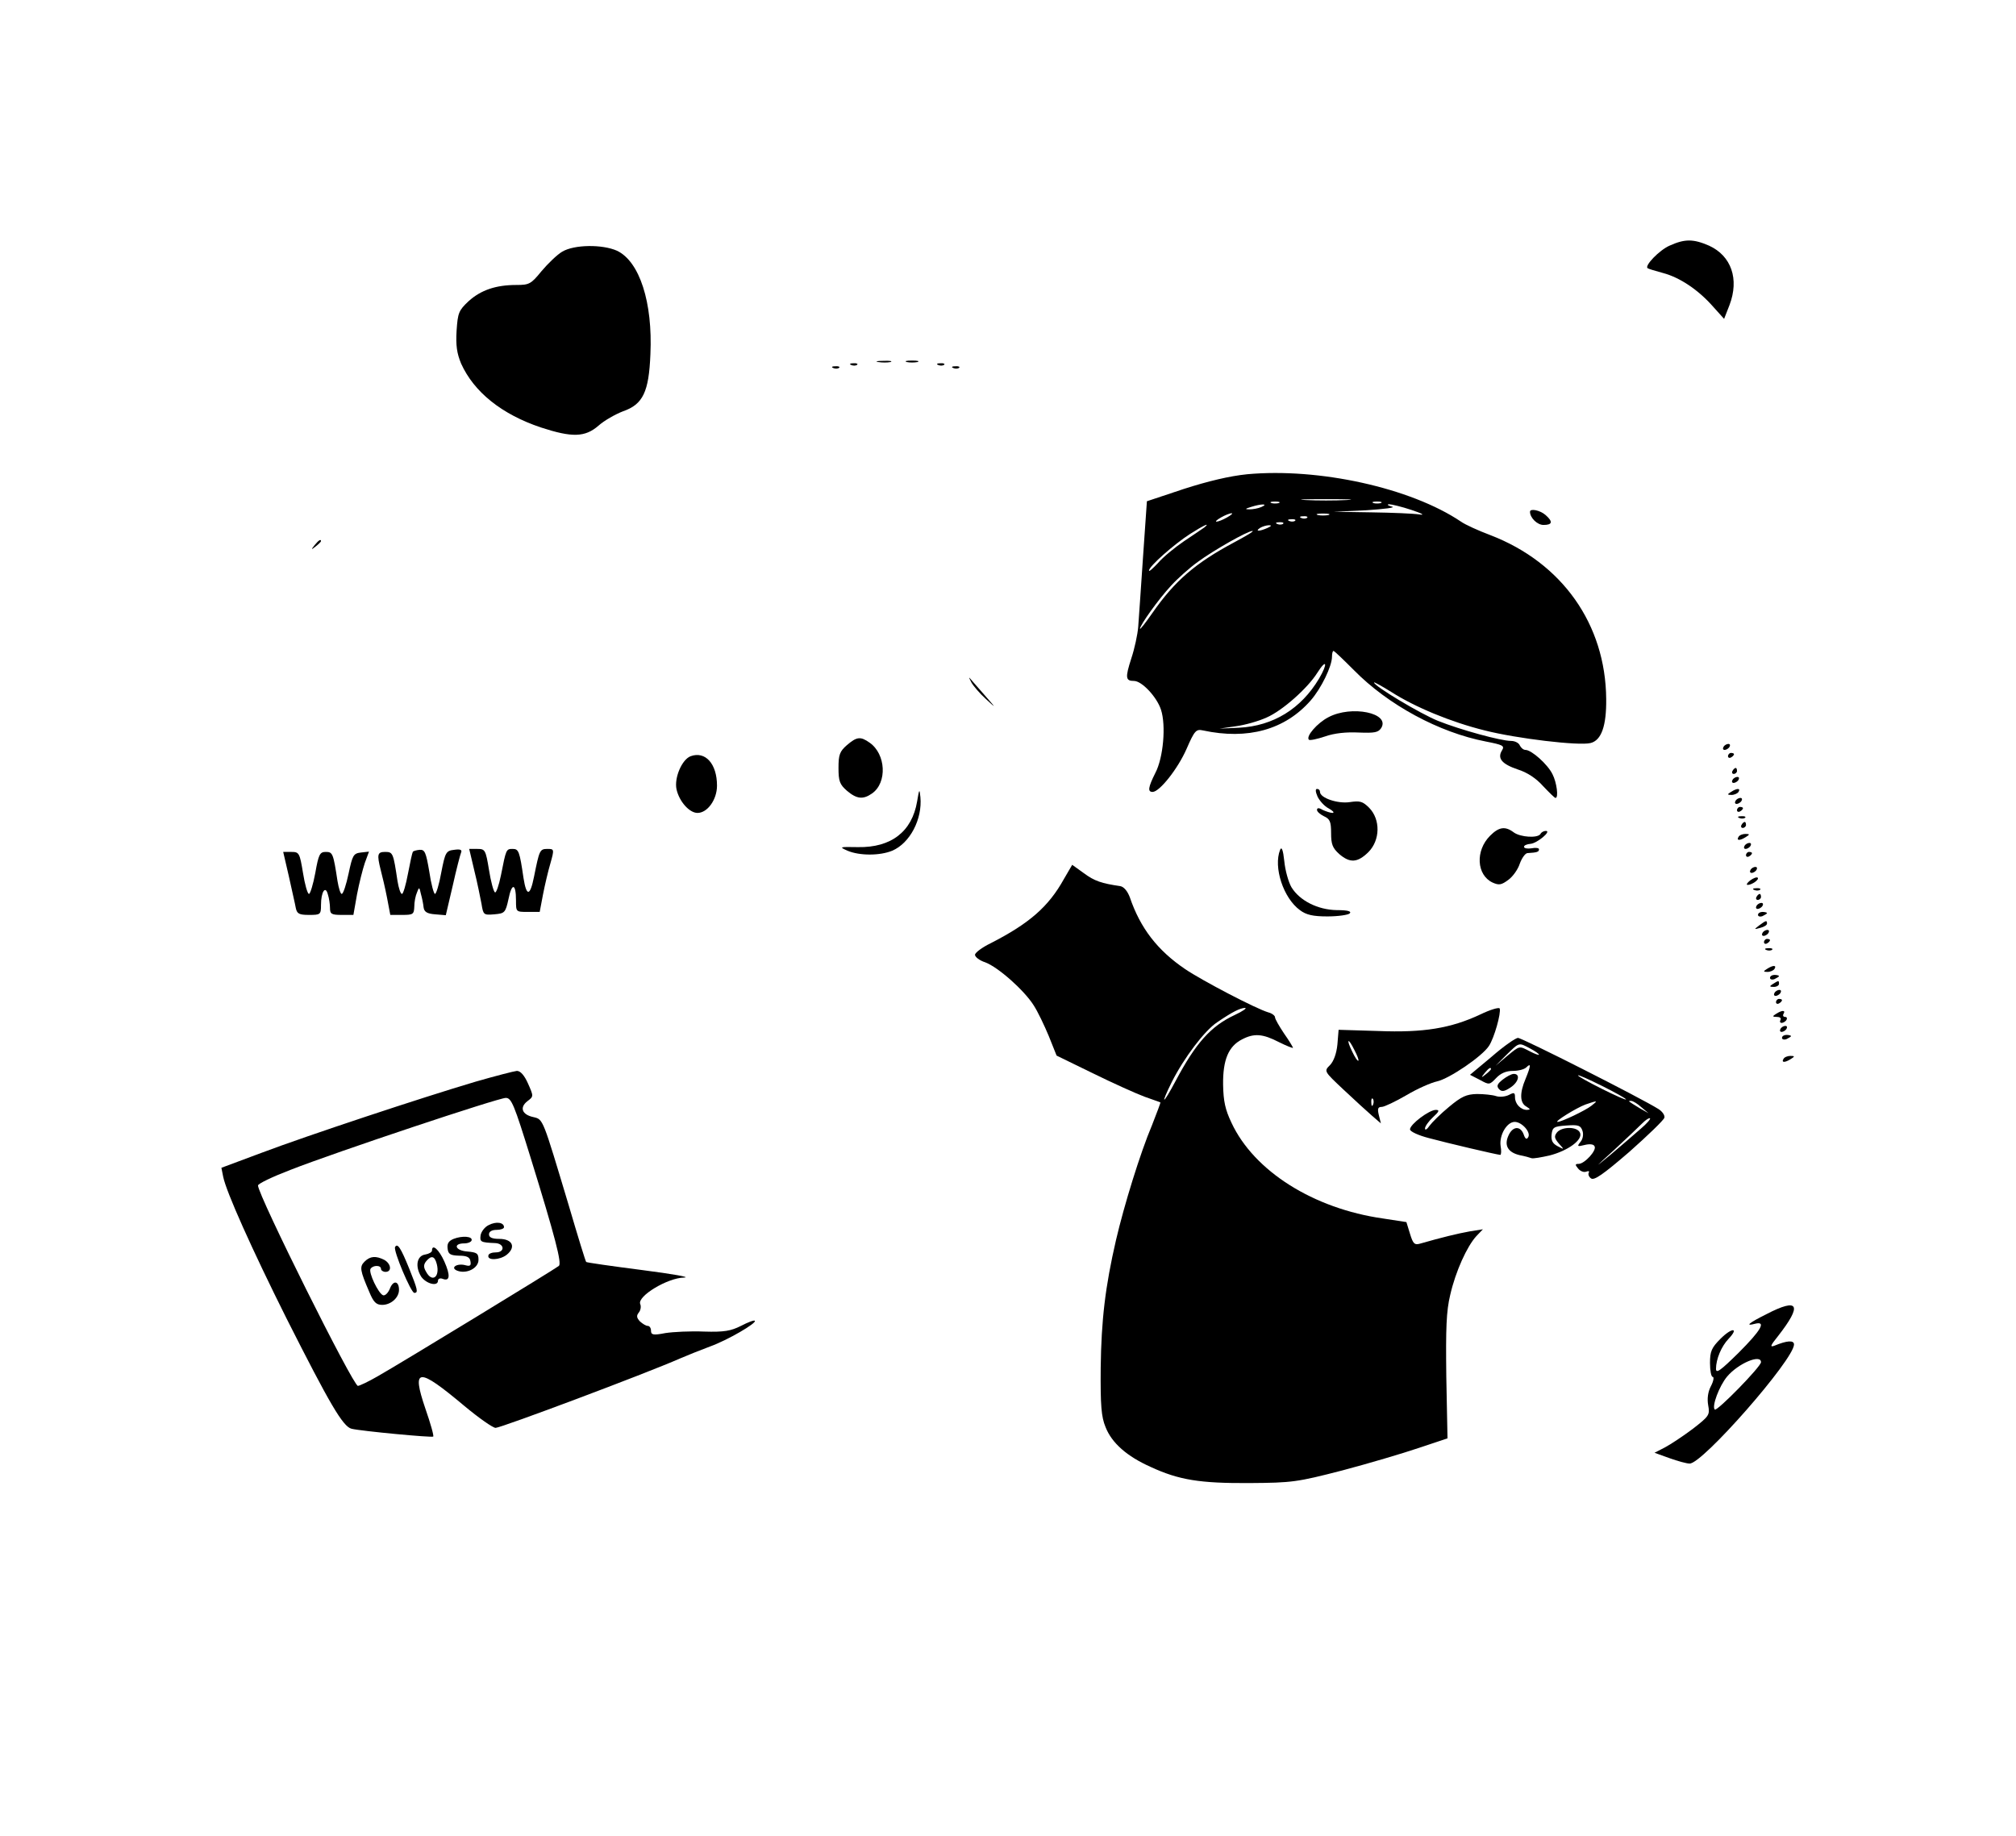 <?xml version="1.0" standalone="no"?>
<!DOCTYPE svg PUBLIC "-//W3C//DTD SVG 20010904//EN"
 "http://www.w3.org/TR/2001/REC-SVG-20010904/DTD/svg10.dtd">
<svg version="1.0" xmlns="http://www.w3.org/2000/svg"
 width="672pt" height="612pt" viewBox="0 0 672 612"
 preserveAspectRatio="xMidYMid meet">

<g transform="translate(0,612) scale(0.1,-0.1)"
fill="#000000" stroke="none">
<path d="M5565 5301 c-34 -15 -84 -67 -73 -75 2 -2 25 -9 51 -16 57 -15 119
-57 168 -113 l36 -40 18 46 c33 87 6 164 -68 198 -53 23 -81 23 -132 0z"/>
<path d="M1874 5281 c-17 -10 -48 -40 -69 -65 -35 -43 -41 -46 -84 -46 -68 0
-118 -17 -159 -54 -33 -31 -36 -39 -40 -98 -3 -50 1 -76 15 -110 43 -95 135
-169 266 -213 104 -34 147 -33 192 6 19 17 56 38 82 48 66 23 86 64 91 190 8
173 -36 309 -111 345 -49 22 -143 21 -183 -3z"/>
<path d="M2928 4913 c12 -2 30 -2 40 0 9 3 -1 5 -23 4 -22 0 -30 -2 -17 -4z"/>
<path d="M3023 4913 c9 -2 25 -2 35 0 9 3 1 5 -18 5 -19 0 -27 -2 -17 -5z"/>
<path d="M2838 4903 c7 -3 16 -2 19 1 4 3 -2 6 -13 5 -11 0 -14 -3 -6 -6z"/>
<path d="M3128 4903 c7 -3 16 -2 19 1 4 3 -2 6 -13 5 -11 0 -14 -3 -6 -6z"/>
<path d="M2778 4893 c7 -3 16 -2 19 1 4 3 -2 6 -13 5 -11 0 -14 -3 -6 -6z"/>
<path d="M3178 4893 c7 -3 16 -2 19 1 4 3 -2 6 -13 5 -11 0 -14 -3 -6 -6z"/>
<path d="M4157 4539 c-59 -6 -130 -23 -211 -49 l-123 -41 -13 -187 c-7 -103
-14 -207 -16 -232 -2 -25 -12 -72 -23 -105 -21 -65 -19 -75 9 -75 26 0 76 -53
90 -96 17 -52 8 -160 -19 -211 -24 -48 -26 -63 -9 -63 23 0 84 77 113 143 27
62 32 67 55 62 149 -32 273 2 359 100 35 40 71 114 71 146 0 10 2 19 5 19 3 0
33 -29 68 -64 114 -116 284 -208 440 -238 56 -11 63 -14 54 -29 -17 -27 -1
-46 52 -64 32 -10 62 -30 85 -56 20 -21 38 -39 41 -39 11 0 4 52 -10 79 -16
33 -70 81 -90 81 -7 0 -15 7 -19 15 -3 8 -16 15 -29 15 -34 0 -169 37 -244 67
-59 24 -213 116 -213 128 0 2 26 -12 58 -32 78 -50 198 -100 311 -128 106 -27
314 -52 353 -42 36 9 53 57 52 147 -2 249 -147 454 -386 546 -40 15 -84 35
-98 45 -168 113 -474 180 -713 158z m331 -86 c-38 -2 -98 -2 -135 0 -38 2 -7
3 67 3 74 0 105 -1 68 -3z m-225 -10 c-7 -2 -19 -2 -25 0 -7 3 -2 5 12 5 14 0
19 -2 13 -5z m340 0 c-7 -2 -19 -2 -25 0 -7 3 -2 5 12 5 14 0 19 -2 13 -5z
m-398 -13 c-11 -5 -29 -8 -40 -8 -16 0 -15 2 5 8 34 11 60 11 35 0z m500 -10
c36 -12 46 -18 26 -15 -18 3 -90 6 -160 7 l-126 2 110 5 c61 4 99 9 85 12 -14
4 -18 7 -10 8 8 0 42 -8 75 -19z m-615 -25 c-14 -8 -29 -14 -35 -14 -5 0 1 6
15 14 14 8 30 14 35 14 6 0 -1 -6 -15 -14z m338 8 c-10 -2 -26 -2 -35 0 -10 3
-2 5 17 5 19 0 27 -2 18 -5z m-71 -9 c-3 -3 -12 -4 -19 -1 -8 3 -5 6 6 6 11 1
17 -2 13 -5z m-40 -10 c-3 -3 -12 -4 -19 -1 -8 3 -5 6 6 6 11 1 17 -2 13 -5z
m-40 -10 c-3 -3 -12 -4 -19 -1 -8 3 -5 6 6 6 11 1 17 -2 13 -5z m-262 -12 c-6
-4 -36 -25 -68 -46 -31 -21 -71 -54 -87 -73 -17 -18 -30 -30 -30 -25 0 14 84
88 137 122 44 28 69 40 48 22z m210 -2 c-27 -12 -43 -12 -25 0 8 5 22 9 30 9
10 0 8 -3 -5 -9z m-111 -48 c-129 -69 -198 -128 -273 -236 -23 -33 -41 -56
-41 -52 0 12 62 99 104 144 21 23 61 59 89 79 53 39 166 103 182 103 6 -1 -22
-17 -61 -38z m283 -454 c-60 -101 -153 -158 -266 -164 l-66 -3 55 8 c30 4 76
17 102 29 53 23 137 98 169 149 31 49 36 32 6 -19z"/>
<path d="M5100 4414 c0 -20 24 -44 45 -44 30 0 32 11 7 33 -18 16 -52 23 -52
11z"/>
<path d="M1049 4303 c-13 -16 -12 -17 4 -4 9 7 17 15 17 17 0 8 -8 3 -21 -13z"/>
<path d="M3238 3845 c6 -11 27 -36 48 -55 36 -33 36 -33 -6 15 -24 28 -46 52
-48 55 -3 3 0 -4 6 -15z"/>
<path d="M4428 3729 c-37 -19 -76 -64 -65 -75 3 -3 27 2 54 11 31 11 71 15
112 13 53 -2 65 0 75 15 31 50 -99 77 -176 36z"/>
<path d="M2823 3636 c-24 -21 -28 -32 -28 -76 0 -44 4 -55 28 -76 33 -28 54
-30 84 -9 51 36 46 131 -8 169 -31 22 -43 20 -76 -8z"/>
<path d="M5745 3630 c-3 -5 -2 -10 4 -10 5 0 13 5 16 10 3 6 2 10 -4 10 -5 0
-13 -4 -16 -10z"/>
<path d="M2302 3599 c-29 -11 -55 -72 -47 -110 9 -41 43 -79 70 -79 33 0 65
44 65 91 0 73 -39 116 -88 98z"/>
<path d="M5760 3599 c0 -5 5 -7 10 -4 6 3 10 8 10 11 0 2 -4 4 -10 4 -5 0 -10
-5 -10 -11z"/>
<path d="M5775 3550 c-3 -5 -1 -10 4 -10 6 0 11 5 11 10 0 6 -2 10 -4 10 -3 0
-8 -4 -11 -10z"/>
<path d="M5775 3520 c-3 -5 -2 -10 4 -10 5 0 13 5 16 10 3 6 2 10 -4 10 -5 0
-13 -4 -16 -10z"/>
<path d="M3057 3448 c-17 -100 -86 -154 -197 -152 -62 1 -64 1 -35 -12 40 -17
108 -17 149 0 59 25 101 105 94 179 -3 29 -4 27 -11 -15z"/>
<path d="M4392 3464 c7 -14 23 -32 37 -39 14 -8 20 -14 13 -15 -7 0 -22 5 -33
10 -13 8 -19 7 -19 0 0 -6 11 -15 23 -21 20 -9 24 -18 24 -56 0 -38 5 -50 27
-70 36 -31 61 -29 97 6 40 40 41 109 3 148 -22 22 -31 24 -65 19 -40 -6 -99
14 -99 34 0 6 -4 10 -10 10 -6 0 -5 -10 2 -26z"/>
<path d="M5770 3480 c-13 -8 -13 -10 2 -10 9 0 20 5 23 10 8 13 -5 13 -25 0z"/>
<path d="M5785 3450 c-3 -5 -2 -10 4 -10 5 0 13 5 16 10 3 6 2 10 -4 10 -5 0
-13 -4 -16 -10z"/>
<path d="M5790 3419 c0 -5 5 -7 10 -4 6 3 10 8 10 11 0 2 -4 4 -10 4 -5 0 -10
-5 -10 -11z"/>
<path d="M5798 3393 c7 -3 16 -2 19 1 4 3 -2 6 -13 5 -11 0 -14 -3 -6 -6z"/>
<path d="M5805 3370 c-3 -5 -1 -10 4 -10 6 0 11 5 11 10 0 6 -2 10 -4 10 -3 0
-8 -4 -11 -10z"/>
<path d="M4967 3334 c-50 -50 -45 -131 8 -156 22 -10 30 -8 53 9 15 11 32 35
38 54 7 19 18 34 25 35 33 2 39 4 39 13 0 4 -11 6 -25 3 -14 -2 -25 0 -25 5 0
5 10 9 22 10 22 2 71 43 51 43 -7 0 -15 -4 -18 -10 -9 -15 -67 -11 -89 5 -29
22 -50 18 -79 -11z"/>
<path d="M5795 3330 c-8 -13 5 -13 25 0 13 8 13 10 -2 10 -9 0 -20 -4 -23 -10z"/>
<path d="M5815 3300 c-3 -5 -2 -10 4 -10 5 0 13 5 16 10 3 6 2 10 -4 10 -5 0
-13 -4 -16 -10z"/>
<path d="M4267 3287 c-23 -58 11 -161 66 -201 21 -16 44 -21 92 -21 35 0 69 5
74 10 7 7 -6 11 -43 11 -64 1 -124 32 -151 76 -10 17 -21 56 -24 87 -4 38 -9
50 -14 38z"/>
<path d="M1376 3280 c-2 -3 -9 -35 -16 -72 -7 -38 -16 -68 -20 -68 -5 0 -11
19 -15 43 -14 93 -15 97 -41 97 -26 0 -28 -8 -15 -60 5 -19 15 -61 21 -92 l11
-58 40 0 c36 0 39 2 40 28 0 15 4 36 9 47 7 19 8 18 13 -5 4 -14 8 -34 9 -45
2 -15 12 -21 38 -23 l36 -3 23 98 c12 54 25 104 28 111 4 9 -3 12 -23 9 -27
-3 -30 -8 -43 -75 -7 -40 -17 -72 -21 -72 -4 0 -13 33 -19 74 -11 65 -15 74
-32 73 -11 -1 -22 -4 -23 -7z"/>
<path d="M1581 3218 c10 -40 20 -90 24 -111 6 -37 7 -38 43 -35 34 3 37 5 47
51 11 55 25 53 25 -5 0 -38 0 -38 39 -38 l40 0 11 58 c6 31 17 78 25 105 13
46 12 47 -10 47 -26 0 -27 -4 -45 -93 -13 -65 -25 -67 -35 -4 -13 89 -16 97
-36 97 -22 0 -22 -1 -39 -87 -7 -35 -16 -60 -20 -58 -5 3 -14 37 -20 75 -11
67 -13 70 -39 70 l-27 0 17 -72z"/>
<path d="M963 3198 c10 -46 21 -93 23 -105 4 -19 11 -23 44 -23 38 0 40 1 40
33 0 44 15 67 23 35 4 -12 7 -33 7 -45 0 -20 5 -23 39 -23 l39 0 12 68 c7 37
19 84 26 105 l14 38 -27 -3 c-25 -3 -28 -9 -41 -70 -8 -38 -18 -68 -23 -68 -4
0 -10 19 -14 43 -14 92 -16 97 -39 97 -20 0 -24 -8 -35 -70 -7 -38 -17 -70
-21 -70 -5 0 -14 32 -20 70 -11 67 -13 70 -39 70 l-27 0 19 -82z"/>
<path d="M5820 3269 c0 -5 5 -7 10 -4 6 3 10 8 10 11 0 2 -4 4 -10 4 -5 0 -10
-5 -10 -11z"/>
<path d="M3546 3189 c-51 -92 -116 -148 -243 -213 -29 -14 -53 -32 -53 -39 0
-7 15 -19 34 -25 43 -16 130 -93 162 -144 13 -20 35 -66 50 -102 l26 -65 121
-59 c67 -33 145 -68 172 -78 28 -10 51 -18 53 -19 1 -1 -12 -35 -28 -76 -39
-92 -93 -267 -120 -383 -36 -156 -49 -267 -51 -426 -1 -126 2 -163 16 -197 21
-54 72 -98 150 -133 95 -44 165 -55 330 -54 142 1 158 3 309 42 87 23 202 57
255 75 l96 32 -4 205 c-2 163 0 219 13 273 18 79 56 162 87 196 l22 23 -44 -7
c-39 -7 -93 -20 -166 -41 -18 -5 -23 0 -33 33 l-12 39 -78 12 c-232 33 -430
158 -505 319 -21 44 -27 72 -28 127 -1 83 18 128 63 151 40 21 69 19 123 -9
26 -13 47 -21 47 -19 0 2 -13 24 -30 48 -16 24 -30 48 -30 54 0 5 -10 13 -22
16 -41 12 -219 105 -277 144 -93 63 -150 137 -185 240 -8 21 -20 35 -32 37
-62 9 -86 17 -121 43 l-39 28 -28 -48z m569 -453 c-79 -37 -129 -93 -196 -219
-43 -81 -53 -85 -13 -4 41 81 109 171 151 199 53 36 76 47 93 48 8 0 -7 -11
-35 -24z"/>
<path d="M5835 3220 c-3 -5 -2 -10 4 -10 5 0 13 5 16 10 3 6 2 10 -4 10 -5 0
-13 -4 -16 -10z"/>
<path d="M5834 3185 c-10 -8 -14 -14 -9 -15 15 0 40 18 34 24 -3 3 -14 -1 -25
-9z"/>
<path d="M5848 3153 c7 -3 16 -2 19 1 4 3 -2 6 -13 5 -11 0 -14 -3 -6 -6z"/>
<path d="M5855 3130 c-3 -5 -1 -10 4 -10 6 0 11 5 11 10 0 6 -2 10 -4 10 -3 0
-8 -4 -11 -10z"/>
<path d="M5855 3100 c-3 -5 -2 -10 4 -10 5 0 13 5 16 10 3 6 2 10 -4 10 -5 0
-13 -4 -16 -10z"/>
<path d="M5860 3070 c0 -5 7 -7 15 -4 8 4 15 8 15 10 0 2 -7 4 -15 4 -8 0 -15
-4 -15 -10z"/>
<path d="M5864 3035 c-18 -14 -18 -14 4 -8 12 3 22 9 22 14 0 12 -3 11 -26 -6z"/>
<path d="M5875 3010 c-3 -5 -2 -10 4 -10 5 0 13 5 16 10 3 6 2 10 -4 10 -5 0
-13 -4 -16 -10z"/>
<path d="M5880 2979 c0 -5 5 -7 10 -4 6 3 10 8 10 11 0 2 -4 4 -10 4 -5 0 -10
-5 -10 -11z"/>
<path d="M5888 2953 c7 -3 16 -2 19 1 4 3 -2 6 -13 5 -11 0 -14 -3 -6 -6z"/>
<path d="M5890 2890 c-13 -8 -13 -10 2 -10 9 0 20 5 23 10 8 13 -5 13 -25 0z"/>
<path d="M5900 2860 c0 -5 7 -7 15 -4 8 4 15 8 15 10 0 2 -7 4 -15 4 -8 0 -15
-4 -15 -10z"/>
<path d="M5910 2840 c-13 -8 -12 -10 3 -10 9 0 17 5 17 10 0 12 -1 12 -20 0z"/>
<path d="M5915 2810 c-3 -5 -2 -10 4 -10 5 0 13 5 16 10 3 6 2 10 -4 10 -5 0
-13 -4 -16 -10z"/>
<path d="M5920 2779 c0 -5 5 -7 10 -4 6 3 10 8 10 11 0 2 -4 4 -10 4 -5 0 -10
-5 -10 -11z"/>
<path d="M4934 2738 c-98 -46 -189 -61 -340 -55 l-132 4 -4 -49 c-3 -31 -13
-57 -25 -69 -20 -20 -20 -20 46 -82 36 -34 79 -73 95 -87 l29 -25 -7 28 c-5
21 -3 27 10 27 8 0 46 18 82 39 37 22 83 42 102 46 41 9 150 83 173 118 18 27
41 110 36 125 -2 5 -32 -4 -65 -20z m-419 -119 c9 -17 15 -33 13 -35 -3 -2
-12 12 -21 31 -21 43 -13 47 8 4z m62 -181 c-3 -8 -6 -5 -6 6 -1 11 2 17 5 13
3 -3 4 -12 1 -19z"/>
<path d="M5920 2740 c-13 -8 -12 -10 3 -10 10 0 15 -4 12 -10 -3 -5 -2 -10 4
-10 5 0 13 5 16 10 3 6 1 10 -5 10 -6 0 -8 5 -5 10 8 13 -5 13 -25 0z"/>
<path d="M5935 2690 c-3 -5 -2 -10 4 -10 5 0 13 5 16 10 3 6 2 10 -4 10 -5 0
-13 -4 -16 -10z"/>
<path d="M5940 2660 c0 -5 7 -7 15 -4 8 4 15 8 15 10 0 2 -7 4 -15 4 -8 0 -15
-4 -15 -10z"/>
<path d="M4973 2598 l-73 -61 33 -17 c31 -17 32 -17 54 6 15 16 33 24 56 24
18 0 38 5 45 12 16 16 15 5 -3 -39 -20 -47 -19 -80 3 -92 14 -9 14 -10 2 -11
-21 0 -40 20 -40 42 0 16 -3 17 -20 8 -12 -6 -31 -8 -43 -4 -12 4 -41 7 -64 7
-35 -1 -51 -8 -93 -43 -28 -23 -57 -52 -65 -63 -8 -12 -15 -16 -15 -9 0 7 12
24 26 37 22 20 23 25 10 25 -22 0 -86 -48 -86 -65 0 -7 28 -20 63 -29 59 -16
225 -55 238 -56 3 0 4 14 1 30 -5 36 21 80 47 80 24 0 55 -35 45 -51 -5 -9
-10 -6 -15 9 -11 30 -37 28 -51 -4 -15 -33 -1 -56 38 -65 16 -3 34 -8 39 -10
6 -2 33 3 60 9 62 16 111 52 102 75 -8 22 -60 22 -77 2 -10 -13 -9 -19 6 -37
19 -21 19 -21 -4 -9 -17 9 -22 19 -20 39 3 24 7 27 50 30 40 3 47 0 53 -18 4
-12 1 -28 -7 -37 -12 -15 -10 -16 14 -10 16 4 30 3 33 -4 9 -13 -33 -59 -53
-59 -12 0 -12 -3 -2 -15 7 -9 19 -14 27 -11 8 3 12 2 9 -3 -3 -5 0 -14 7 -19
10 -9 41 13 128 88 62 55 115 106 117 114 2 8 -7 21 -20 29 -57 36 -454 237
-468 237 -8 0 -48 -28 -87 -62z m127 27 c17 -9 30 -18 30 -21 0 -2 -13 2 -30
11 -37 19 -33 20 -77 -16 l-38 -32 37 37 c43 42 40 41 78 21z m-130 -69 c0 -2
-8 -10 -17 -17 -16 -13 -17 -12 -4 4 13 16 21 21 21 13z m450 -101 c0 -3 -36
13 -80 35 -44 22 -80 42 -80 45 0 3 36 -13 80 -35 44 -22 80 -42 80 -45z
m-115 -21 c-20 -16 -100 -54 -113 -54 -13 0 63 47 93 58 41 14 43 14 20 -4z
m166 -5 l24 -20 -30 17 c-39 24 -40 24 -28 24 6 0 21 -9 34 -21z m-2 -72 c-20
-18 -65 -56 -100 -86 -57 -47 -56 -46 11 15 41 38 83 78 95 90 11 11 22 18 25
16 3 -2 -11 -18 -31 -35z"/>
<path d="M5945 2590 c-8 -13 5 -13 25 0 13 8 13 10 -2 10 -9 0 -20 -4 -23 -10z"/>
<path d="M1585 2514 c-179 -53 -562 -180 -713 -237 l-134 -50 6 -30 c10 -50
96 -242 211 -472 144 -285 188 -361 217 -368 34 -8 268 -30 272 -26 3 2 -9 44
-26 93 -47 138 -25 139 130 9 48 -40 95 -73 104 -73 18 0 503 182 614 231 23
10 68 28 100 40 59 21 158 79 150 86 -2 3 -23 -5 -46 -17 -34 -17 -56 -21
-123 -19 -45 2 -103 -1 -129 -5 -41 -8 -48 -6 -48 8 0 9 -5 16 -11 16 -6 0
-17 7 -26 15 -11 12 -12 19 -4 29 6 7 9 20 5 29 -10 26 91 87 146 88 25 1 -38
12 -139 25 -101 13 -185 25 -187 27 -2 1 -28 86 -58 188 -88 293 -85 287 -118
295 -38 8 -47 32 -20 53 21 16 21 16 2 59 -12 27 -25 42 -37 42 -10 -1 -72
-17 -138 -36z m183 -251 c83 -268 105 -354 95 -363 -10 -9 -528 -325 -604
-368 -31 -18 -61 -32 -66 -32 -16 0 -333 636 -333 668 0 6 48 29 108 52 153
60 693 240 718 240 19 0 28 -23 82 -197z"/>
<path d="M1629 2036 c-13 -6 -25 -22 -27 -34 -3 -22 0 -24 48 -26 32 -1 34
-31 3 -31 -13 0 -24 -4 -25 -10 -5 -18 38 -16 61 2 32 26 19 53 -25 53 -24 0
-34 5 -34 15 0 9 9 15 25 15 14 0 25 4 25 9 0 16 -26 20 -51 7z"/>
<path d="M1512 1990 c-17 -7 -22 -16 -20 -32 2 -19 9 -23 38 -24 26 0 36 -5
38 -18 3 -15 -1 -18 -16 -14 -28 8 -53 -8 -28 -18 31 -12 71 8 71 36 0 22 -5
25 -38 28 -40 3 -48 27 -9 27 12 0 23 5 24 10 4 14 -32 16 -60 5z"/>
<path d="M1317 1963 c-7 -11 53 -153 64 -153 14 0 11 11 -17 81 -28 69 -39 86
-47 72z"/>
<path d="M1440 1951 c0 -5 -10 -11 -22 -13 -29 -4 -35 -40 -14 -74 17 -24 56
-34 56 -13 0 6 7 9 15 6 25 -10 27 11 6 58 -18 40 -41 60 -41 36z m16 -45 c11
-44 -16 -63 -36 -25 -9 15 -8 24 1 35 17 20 28 17 35 -10z"/>
<path d="M1215 1914 c-17 -17 -15 -29 16 -101 14 -34 23 -43 43 -43 29 0 56
24 56 50 0 30 -19 33 -30 5 -6 -15 -16 -25 -23 -23 -16 6 -49 76 -42 88 8 13
35 13 35 0 0 -5 7 -10 15 -10 22 0 19 27 -4 40 -28 14 -47 13 -66 -6z"/>
<path d="M5009 2521 c-19 -15 -21 -22 -12 -32 9 -9 17 -8 37 5 28 18 35 46 12
46 -8 0 -24 -9 -37 -19z"/>
<path d="M5888 1739 c-60 -30 -72 -41 -38 -32 39 10 20 -22 -55 -97 -61 -60
-75 -70 -75 -53 0 32 18 75 42 100 36 38 11 38 -27 0 -30 -30 -35 -42 -35 -81
0 -25 4 -46 9 -46 5 0 3 -14 -6 -31 -10 -19 -13 -42 -9 -64 6 -32 3 -36 -51
-78 -32 -24 -74 -52 -93 -62 l-35 -18 50 -18 c28 -10 57 -18 67 -18 42 -2 348
347 348 397 0 15 -24 13 -65 -4 -16 -6 -14 0 11 31 83 106 70 130 -38 74z
m-18 -160 c0 -15 -147 -165 -154 -158 -11 10 15 79 41 110 37 44 113 76 113
48z"/>
</g>
</svg>

